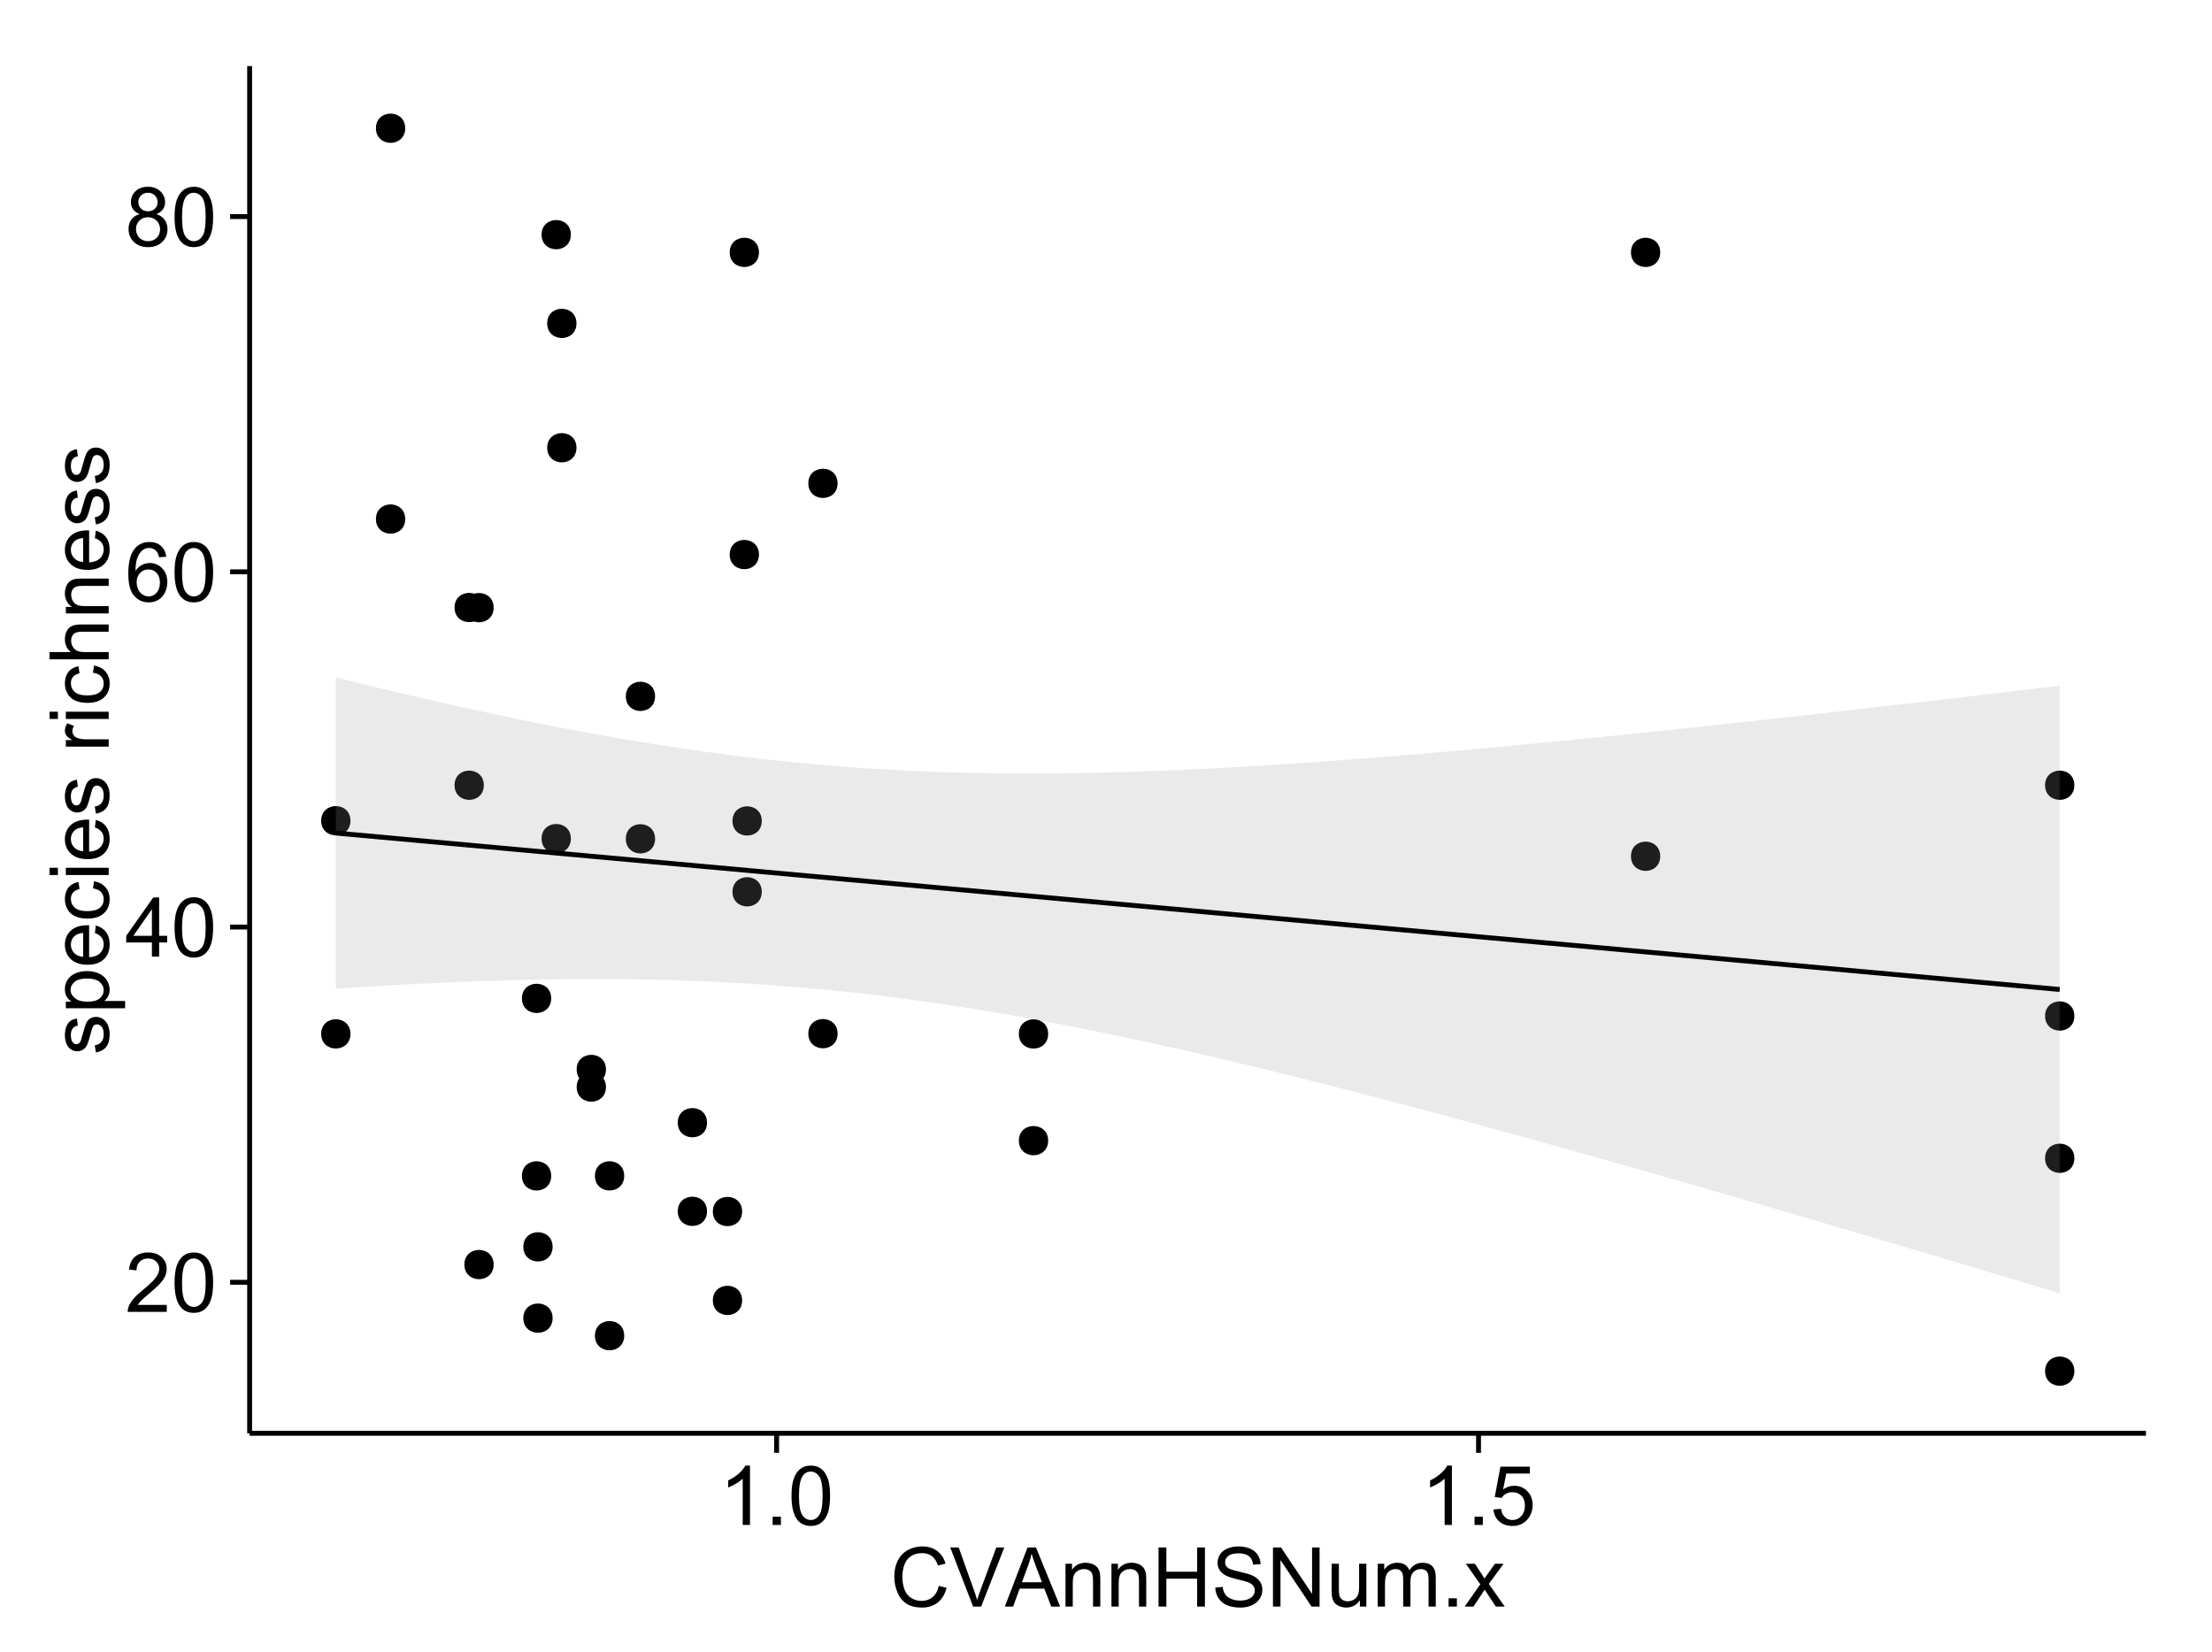 <?xml version="1.0" encoding="UTF-8"?>
<svg xmlns="http://www.w3.org/2000/svg" xmlns:xlink="http://www.w3.org/1999/xlink" width="482pt" height="360pt" viewBox="0 0 482 360" version="1.1">
<defs>
<g>
<symbol overflow="visible" id="glyph0-0">
<path style="stroke:none;" d="M 9.062 -1.52 L 9.062 0 L 0.547 0 C 0.531 -0.379 0.594 -0.742 0.73 -1.098 C 0.945 -1.676 1.293 -2.25 1.77 -2.812 C 2.246 -3.375 2.934 -4.023 3.84 -4.766 C 5.238 -5.906 6.188 -6.816 6.68 -7.492 C 7.172 -8.16 7.418 -8.793 7.418 -9.395 C 7.418 -10.02 7.191 -10.551 6.746 -10.98 C 6.293 -11.41 5.711 -11.625 4.992 -11.629 C 4.23 -11.625 3.621 -11.395 3.164 -10.941 C 2.703 -10.48 2.469 -9.848 2.469 -9.043 L 0.844 -9.211 C 0.953 -10.422 1.371 -11.344 2.102 -11.984 C 2.824 -12.617 3.801 -12.938 5.027 -12.938 C 6.262 -12.938 7.238 -12.594 7.961 -11.91 C 8.68 -11.223 9.039 -10.371 9.043 -9.359 C 9.039 -8.84 8.934 -8.336 8.727 -7.84 C 8.512 -7.34 8.164 -6.812 7.676 -6.266 C 7.188 -5.711 6.375 -4.957 5.238 -4 C 4.285 -3.199 3.676 -2.66 3.41 -2.379 C 3.141 -2.094 2.918 -1.805 2.742 -1.52 Z M 9.062 -1.52 "/>
</symbol>
<symbol overflow="visible" id="glyph0-1">
<path style="stroke:none;" d="M 0.746 -6.355 C 0.742 -7.875 0.898 -9.102 1.215 -10.031 C 1.527 -10.961 1.996 -11.676 2.613 -12.18 C 3.23 -12.684 4.008 -12.938 4.949 -12.938 C 5.637 -12.938 6.242 -12.797 6.766 -12.52 C 7.285 -12.238 7.715 -11.836 8.059 -11.316 C 8.395 -10.789 8.664 -10.152 8.859 -9.398 C 9.051 -8.645 9.145 -7.629 9.148 -6.355 C 9.145 -4.84 8.992 -3.617 8.684 -2.691 C 8.371 -1.762 7.906 -1.047 7.289 -0.539 C 6.672 -0.035 5.891 0.215 4.949 0.219 C 3.703 0.215 2.727 -0.227 2.023 -1.117 C 1.168 -2.188 0.742 -3.934 0.746 -6.355 Z M 2.375 -6.355 C 2.371 -4.234 2.621 -2.824 3.117 -2.129 C 3.609 -1.426 4.219 -1.078 4.949 -1.082 C 5.672 -1.078 6.281 -1.43 6.781 -2.137 C 7.273 -2.836 7.523 -4.242 7.523 -6.355 C 7.523 -8.473 7.273 -9.883 6.781 -10.582 C 6.281 -11.277 5.664 -11.625 4.93 -11.629 C 4.199 -11.625 3.621 -11.316 3.191 -10.703 C 2.645 -9.918 2.371 -8.469 2.375 -6.355 Z M 2.375 -6.355 "/>
</symbol>
<symbol overflow="visible" id="glyph0-2">
<path style="stroke:none;" d="M 5.82 0 L 5.82 -3.086 L 0.227 -3.086 L 0.227 -4.535 L 6.109 -12.883 L 7.398 -12.883 L 7.398 -4.535 L 9.141 -4.535 L 9.141 -3.086 L 7.398 -3.086 L 7.398 0 Z M 5.82 -4.535 L 5.82 -10.344 L 1.785 -4.535 Z M 5.82 -4.535 "/>
</symbol>
<symbol overflow="visible" id="glyph0-3">
<path style="stroke:none;" d="M 8.957 -9.73 L 7.383 -9.605 C 7.242 -10.223 7.043 -10.676 6.785 -10.961 C 6.355 -11.41 5.828 -11.637 5.203 -11.637 C 4.695 -11.637 4.25 -11.496 3.875 -11.215 C 3.375 -10.852 2.984 -10.32 2.695 -9.625 C 2.406 -8.926 2.258 -7.934 2.25 -6.645 C 2.629 -7.223 3.094 -7.652 3.645 -7.938 C 4.195 -8.215 4.773 -8.355 5.379 -8.359 C 6.434 -8.355 7.328 -7.969 8.07 -7.195 C 8.809 -6.418 9.18 -5.414 9.184 -4.184 C 9.18 -3.371 9.008 -2.617 8.66 -1.926 C 8.312 -1.23 7.832 -0.699 7.227 -0.332 C 6.613 0.035 5.922 0.215 5.148 0.219 C 3.828 0.215 2.754 -0.266 1.922 -1.234 C 1.09 -2.199 0.672 -3.797 0.676 -6.031 C 0.672 -8.516 1.133 -10.328 2.055 -11.461 C 2.855 -12.445 3.938 -12.938 5.301 -12.938 C 6.312 -12.938 7.141 -12.652 7.789 -12.086 C 8.434 -11.516 8.824 -10.73 8.957 -9.73 Z M 2.496 -4.176 C 2.496 -3.629 2.609 -3.105 2.844 -2.609 C 3.07 -2.109 3.395 -1.73 3.812 -1.473 C 4.227 -1.207 4.664 -1.078 5.125 -1.082 C 5.789 -1.078 6.363 -1.348 6.844 -1.891 C 7.324 -2.426 7.562 -3.156 7.566 -4.086 C 7.562 -4.973 7.328 -5.676 6.855 -6.191 C 6.379 -6.703 5.781 -6.961 5.062 -6.961 C 4.348 -6.961 3.738 -6.703 3.242 -6.191 C 2.742 -5.676 2.496 -5.004 2.496 -4.176 Z M 2.496 -4.176 "/>
</symbol>
<symbol overflow="visible" id="glyph0-4">
<path style="stroke:none;" d="M 3.18 -6.988 C 2.52 -7.227 2.035 -7.57 1.723 -8.016 C 1.406 -8.461 1.246 -8.992 1.25 -9.617 C 1.246 -10.551 1.582 -11.34 2.258 -11.98 C 2.93 -12.617 3.828 -12.938 4.949 -12.938 C 6.07 -12.938 6.977 -12.609 7.664 -11.957 C 8.348 -11.301 8.688 -10.504 8.691 -9.57 C 8.688 -8.969 8.531 -8.449 8.219 -8.012 C 7.902 -7.566 7.426 -7.227 6.793 -6.988 C 7.582 -6.727 8.184 -6.309 8.598 -5.738 C 9.008 -5.16 9.215 -4.477 9.219 -3.684 C 9.215 -2.578 8.828 -1.652 8.051 -0.906 C 7.27 -0.156 6.242 0.215 4.977 0.219 C 3.699 0.215 2.676 -0.156 1.898 -0.91 C 1.117 -1.66 0.727 -2.602 0.73 -3.727 C 0.727 -4.562 0.938 -5.262 1.367 -5.832 C 1.789 -6.395 2.395 -6.781 3.18 -6.988 Z M 2.867 -9.668 C 2.863 -9.059 3.059 -8.559 3.453 -8.172 C 3.844 -7.785 4.355 -7.594 4.984 -7.594 C 5.59 -7.594 6.09 -7.785 6.48 -8.168 C 6.871 -8.551 7.066 -9.02 7.066 -9.578 C 7.066 -10.156 6.863 -10.645 6.465 -11.043 C 6.059 -11.438 5.559 -11.637 4.965 -11.637 C 4.359 -11.637 3.859 -11.441 3.465 -11.055 C 3.062 -10.668 2.863 -10.207 2.867 -9.668 Z M 2.355 -3.719 C 2.355 -3.262 2.461 -2.824 2.676 -2.406 C 2.887 -1.98 3.203 -1.652 3.629 -1.426 C 4.047 -1.191 4.504 -1.078 4.992 -1.082 C 5.746 -1.078 6.367 -1.32 6.863 -1.809 C 7.352 -2.293 7.598 -2.91 7.602 -3.664 C 7.598 -4.422 7.344 -5.055 6.84 -5.555 C 6.332 -6.051 5.699 -6.297 4.938 -6.301 C 4.191 -6.297 3.574 -6.051 3.09 -5.562 C 2.598 -5.066 2.355 -4.453 2.355 -3.719 Z M 2.355 -3.719 "/>
</symbol>
<symbol overflow="visible" id="glyph0-5">
<path style="stroke:none;" d="M 6.707 0 L 5.125 0 L 5.125 -10.082 C 4.742 -9.715 4.242 -9.352 3.625 -8.988 C 3.004 -8.625 2.449 -8.352 1.961 -8.172 L 1.961 -9.703 C 2.844 -10.117 3.617 -10.621 4.281 -11.215 C 4.941 -11.805 5.41 -12.379 5.688 -12.938 L 6.707 -12.938 Z M 6.707 0 "/>
</symbol>
<symbol overflow="visible" id="glyph0-6">
<path style="stroke:none;" d="M 1.633 0 L 1.633 -1.801 L 3.438 -1.801 L 3.438 0 Z M 1.633 0 "/>
</symbol>
<symbol overflow="visible" id="glyph0-7">
<path style="stroke:none;" d="M 0.746 -3.375 L 2.406 -3.516 C 2.527 -2.707 2.812 -2.098 3.266 -1.691 C 3.711 -1.281 4.254 -1.078 4.887 -1.082 C 5.648 -1.078 6.293 -1.363 6.82 -1.941 C 7.344 -2.512 7.605 -3.273 7.609 -4.227 C 7.605 -5.125 7.352 -5.84 6.848 -6.363 C 6.34 -6.883 5.676 -7.141 4.859 -7.145 C 4.344 -7.141 3.887 -7.027 3.48 -6.797 C 3.07 -6.566 2.746 -6.266 2.516 -5.898 L 1.027 -6.09 L 2.277 -12.711 L 8.684 -12.711 L 8.684 -11.195 L 3.543 -11.195 L 2.848 -7.734 C 3.621 -8.273 4.43 -8.543 5.281 -8.543 C 6.402 -8.543 7.352 -8.152 8.129 -7.371 C 8.898 -6.59 9.285 -5.586 9.289 -4.367 C 9.285 -3.195 8.945 -2.188 8.27 -1.344 C 7.441 -0.301 6.316 0.215 4.887 0.219 C 3.715 0.215 2.758 -0.109 2.016 -0.766 C 1.273 -1.418 0.848 -2.289 0.746 -3.375 Z M 0.746 -3.375 "/>
</symbol>
<symbol overflow="visible" id="glyph0-8">
<path style="stroke:none;" d="M 10.582 -4.516 L 12.289 -4.086 C 11.926 -2.68 11.281 -1.613 10.355 -0.883 C 9.426 -0.148 8.293 0.215 6.953 0.219 C 5.559 0.215 4.43 -0.062 3.562 -0.629 C 2.691 -1.191 2.027 -2.012 1.578 -3.086 C 1.121 -4.156 0.895 -5.309 0.898 -6.539 C 0.895 -7.879 1.152 -9.047 1.664 -10.047 C 2.176 -11.043 2.902 -11.801 3.852 -12.324 C 4.797 -12.84 5.84 -13.102 6.977 -13.105 C 8.266 -13.102 9.352 -12.773 10.23 -12.121 C 11.105 -11.461 11.715 -10.539 12.066 -9.352 L 10.391 -8.957 C 10.086 -9.891 9.652 -10.574 9.086 -11.004 C 8.516 -11.43 7.801 -11.641 6.945 -11.645 C 5.949 -11.641 5.121 -11.406 4.457 -10.934 C 3.789 -10.457 3.324 -9.816 3.059 -9.02 C 2.789 -8.215 2.652 -7.391 2.656 -6.547 C 2.652 -5.449 2.812 -4.496 3.133 -3.68 C 3.449 -2.859 3.945 -2.246 4.621 -1.844 C 5.293 -1.438 6.023 -1.234 6.812 -1.238 C 7.762 -1.234 8.57 -1.512 9.234 -2.062 C 9.898 -2.613 10.348 -3.43 10.582 -4.516 Z M 10.582 -4.516 "/>
</symbol>
<symbol overflow="visible" id="glyph0-9">
<path style="stroke:none;" d="M 5.07 0 L 0.078 -12.883 L 1.926 -12.883 L 5.273 -3.523 C 5.543 -2.77 5.766 -2.066 5.949 -1.414 C 6.145 -2.113 6.379 -2.816 6.645 -3.523 L 10.125 -12.883 L 11.867 -12.883 L 6.82 0 Z M 5.07 0 "/>
</symbol>
<symbol overflow="visible" id="glyph0-10">
<path style="stroke:none;" d="M -0.027 0 L 4.922 -12.883 L 6.758 -12.883 L 12.031 0 L 10.09 0 L 8.586 -3.902 L 3.199 -3.902 L 1.785 0 Z M 3.691 -5.289 L 8.059 -5.289 L 6.715 -8.859 C 6.305 -9.941 6 -10.832 5.801 -11.531 C 5.637 -10.703 5.402 -9.883 5.105 -9.07 Z M 3.691 -5.289 "/>
</symbol>
<symbol overflow="visible" id="glyph0-11">
<path style="stroke:none;" d="M 1.188 0 L 1.188 -9.336 L 2.609 -9.336 L 2.609 -8.008 C 3.293 -9.031 4.285 -9.543 5.582 -9.547 C 6.141 -9.543 6.656 -9.441 7.133 -9.242 C 7.602 -9.035 7.957 -8.77 8.191 -8.445 C 8.426 -8.113 8.59 -7.727 8.684 -7.277 C 8.742 -6.98 8.77 -6.465 8.773 -5.738 L 8.773 0 L 7.188 0 L 7.188 -5.68 C 7.184 -6.32 7.121 -6.801 7.004 -7.121 C 6.879 -7.438 6.66 -7.695 6.348 -7.887 C 6.031 -8.074 5.664 -8.168 5.246 -8.172 C 4.566 -8.168 3.984 -7.953 3.5 -7.531 C 3.008 -7.102 2.766 -6.293 2.77 -5.098 L 2.77 0 Z M 1.188 0 "/>
</symbol>
<symbol overflow="visible" id="glyph0-12">
<path style="stroke:none;" d="M 1.441 0 L 1.441 -12.883 L 3.148 -12.883 L 3.148 -7.594 L 9.844 -7.594 L 9.844 -12.883 L 11.547 -12.883 L 11.547 0 L 9.844 0 L 9.844 -6.074 L 3.148 -6.074 L 3.148 0 Z M 1.441 0 "/>
</symbol>
<symbol overflow="visible" id="glyph0-13">
<path style="stroke:none;" d="M 0.809 -4.141 L 2.418 -4.281 C 2.492 -3.633 2.668 -3.102 2.949 -2.691 C 3.223 -2.277 3.656 -1.945 4.246 -1.691 C 4.828 -1.434 5.488 -1.305 6.223 -1.309 C 6.871 -1.305 7.445 -1.402 7.945 -1.598 C 8.441 -1.789 8.809 -2.055 9.055 -2.395 C 9.297 -2.727 9.422 -3.094 9.422 -3.5 C 9.422 -3.898 9.305 -4.25 9.07 -4.555 C 8.836 -4.852 8.449 -5.105 7.91 -5.316 C 7.562 -5.449 6.797 -5.66 5.613 -5.945 C 4.43 -6.227 3.602 -6.496 3.129 -6.75 C 2.512 -7.07 2.051 -7.469 1.754 -7.949 C 1.449 -8.422 1.301 -8.957 1.301 -9.555 C 1.301 -10.203 1.484 -10.812 1.852 -11.379 C 2.219 -11.941 2.758 -12.367 3.469 -12.664 C 4.18 -12.953 4.969 -13.102 5.836 -13.105 C 6.789 -13.102 7.629 -12.945 8.363 -12.641 C 9.09 -12.328 9.652 -11.879 10.043 -11.285 C 10.434 -10.688 10.645 -10.008 10.68 -9.254 L 9.043 -9.133 C 8.953 -9.941 8.656 -10.555 8.152 -10.977 C 7.641 -11.391 6.895 -11.602 5.906 -11.602 C 4.875 -11.602 4.121 -11.41 3.652 -11.035 C 3.176 -10.652 2.941 -10.199 2.945 -9.668 C 2.941 -9.203 3.109 -8.82 3.445 -8.523 C 3.773 -8.223 4.629 -7.918 6.016 -7.605 C 7.398 -7.293 8.348 -7.02 8.867 -6.785 C 9.613 -6.438 10.168 -5.996 10.527 -5.469 C 10.883 -4.938 11.062 -4.328 11.066 -3.641 C 11.062 -2.949 10.867 -2.305 10.477 -1.699 C 10.082 -1.09 9.516 -0.617 8.781 -0.285 C 8.043 0.051 7.215 0.215 6.301 0.219 C 5.133 0.215 4.156 0.051 3.371 -0.289 C 2.578 -0.625 1.961 -1.137 1.516 -1.824 C 1.066 -2.504 0.832 -3.277 0.809 -4.141 Z M 0.809 -4.141 "/>
</symbol>
<symbol overflow="visible" id="glyph0-14">
<path style="stroke:none;" d="M 1.371 0 L 1.371 -12.883 L 3.121 -12.883 L 9.887 -2.77 L 9.887 -12.883 L 11.523 -12.883 L 11.523 0 L 9.773 0 L 3.008 -10.125 L 3.008 0 Z M 1.371 0 "/>
</symbol>
<symbol overflow="visible" id="glyph0-15">
<path style="stroke:none;" d="M 7.305 0 L 7.305 -1.371 C 6.574 -0.316 5.586 0.211 4.344 0.211 C 3.789 0.211 3.273 0.105 2.797 -0.105 C 2.316 -0.316 1.965 -0.578 1.734 -0.898 C 1.504 -1.215 1.34 -1.609 1.25 -2.074 C 1.18 -2.383 1.148 -2.875 1.152 -3.551 L 1.152 -9.336 L 2.734 -9.336 L 2.734 -4.156 C 2.73 -3.328 2.762 -2.773 2.828 -2.488 C 2.926 -2.07 3.137 -1.742 3.461 -1.508 C 3.781 -1.266 4.18 -1.148 4.656 -1.152 C 5.129 -1.148 5.574 -1.27 5.992 -1.516 C 6.406 -1.758 6.699 -2.09 6.875 -2.508 C 7.047 -2.926 7.137 -3.531 7.137 -4.332 L 7.137 -9.336 L 8.719 -9.336 L 8.719 0 Z M 7.305 0 "/>
</symbol>
<symbol overflow="visible" id="glyph0-16">
<path style="stroke:none;" d="M 1.188 0 L 1.188 -9.336 L 2.602 -9.336 L 2.602 -8.023 C 2.891 -8.477 3.277 -8.848 3.77 -9.129 C 4.254 -9.406 4.809 -9.543 5.43 -9.547 C 6.121 -9.543 6.688 -9.398 7.133 -9.113 C 7.57 -8.824 7.883 -8.426 8.07 -7.91 C 8.805 -9 9.766 -9.543 10.953 -9.547 C 11.875 -9.543 12.586 -9.289 13.086 -8.777 C 13.582 -8.262 13.832 -7.469 13.836 -6.406 L 13.836 0 L 12.262 0 L 12.262 -5.879 C 12.258 -6.508 12.207 -6.965 12.105 -7.246 C 12.004 -7.523 11.816 -7.746 11.547 -7.918 C 11.277 -8.082 10.961 -8.168 10.602 -8.172 C 9.941 -8.168 9.398 -7.949 8.965 -7.516 C 8.527 -7.078 8.309 -6.379 8.312 -5.422 L 8.312 0 L 6.734 0 L 6.734 -6.062 C 6.73 -6.762 6.602 -7.289 6.348 -7.645 C 6.086 -7.992 5.664 -8.168 5.078 -8.172 C 4.633 -8.168 4.223 -8.051 3.844 -7.82 C 3.465 -7.582 3.191 -7.238 3.023 -6.793 C 2.852 -6.34 2.766 -5.691 2.77 -4.844 L 2.77 0 Z M 1.188 0 "/>
</symbol>
<symbol overflow="visible" id="glyph0-17">
<path style="stroke:none;" d="M 0.133 0 L 3.543 -4.852 L 0.387 -9.336 L 2.363 -9.336 L 3.797 -7.145 C 4.066 -6.727 4.281 -6.379 4.445 -6.102 C 4.703 -6.484 4.941 -6.828 5.16 -7.129 L 6.734 -9.336 L 8.621 -9.336 L 5.398 -4.938 L 8.867 0 L 6.926 0 L 5.008 -2.898 L 4.5 -3.684 L 2.047 0 Z M 0.133 0 "/>
</symbol>
<symbol overflow="visible" id="glyph1-0">
<path style="stroke:none;" d="M -2.785 -0.555 L -3.031 -2.117 C -2.402 -2.203 -1.922 -2.449 -1.59 -2.852 C -1.254 -3.25 -1.09 -3.812 -1.09 -4.535 C -1.09 -5.262 -1.234 -5.801 -1.531 -6.152 C -1.824 -6.504 -2.172 -6.68 -2.574 -6.68 C -2.926 -6.68 -3.207 -6.523 -3.418 -6.215 C -3.555 -5.996 -3.734 -5.457 -3.953 -4.598 C -4.246 -3.434 -4.5 -2.629 -4.715 -2.184 C -4.926 -1.734 -5.223 -1.395 -5.602 -1.164 C -5.98 -0.93 -6.398 -0.812 -6.855 -0.816 C -7.27 -0.812 -7.652 -0.91 -8.012 -1.102 C -8.363 -1.293 -8.66 -1.551 -8.895 -1.883 C -9.074 -2.125 -9.227 -2.461 -9.355 -2.887 C -9.48 -3.309 -9.543 -3.766 -9.547 -4.254 C -9.543 -4.984 -9.438 -5.625 -9.23 -6.184 C -9.016 -6.734 -8.73 -7.145 -8.371 -7.41 C -8.008 -7.672 -7.527 -7.852 -6.926 -7.953 L -6.715 -6.406 C -7.195 -6.332 -7.57 -6.129 -7.84 -5.797 C -8.105 -5.457 -8.238 -4.98 -8.242 -4.367 C -8.238 -3.637 -8.117 -3.121 -7.883 -2.812 C -7.641 -2.5 -7.359 -2.344 -7.039 -2.348 C -6.832 -2.344 -6.648 -2.406 -6.484 -2.539 C -6.312 -2.664 -6.172 -2.867 -6.062 -3.148 C -6.004 -3.301 -5.871 -3.766 -5.66 -4.543 C -5.359 -5.66 -5.113 -6.441 -4.926 -6.887 C -4.734 -7.324 -4.457 -7.672 -4.094 -7.926 C -3.73 -8.176 -3.281 -8.301 -2.742 -8.305 C -2.211 -8.301 -1.711 -8.148 -1.25 -7.844 C -0.781 -7.535 -0.422 -7.09 -0.172 -6.512 C 0.086 -5.926 0.211 -5.27 0.211 -4.543 C 0.211 -3.328 -0.039 -2.406 -0.543 -1.77 C -1.047 -1.133 -1.793 -0.727 -2.785 -0.555 Z M -2.785 -0.555 "/>
</symbol>
<symbol overflow="visible" id="glyph1-1">
<path style="stroke:none;" d="M 3.578 -1.188 L -9.336 -1.188 L -9.336 -2.629 L -8.121 -2.629 C -8.594 -2.965 -8.949 -3.348 -9.188 -3.777 C -9.426 -4.203 -9.543 -4.723 -9.547 -5.336 C -9.543 -6.129 -9.34 -6.832 -8.93 -7.445 C -8.516 -8.051 -7.934 -8.512 -7.191 -8.824 C -6.441 -9.133 -5.625 -9.285 -4.738 -9.289 C -3.781 -9.285 -2.922 -9.113 -2.156 -8.773 C -1.391 -8.43 -0.805 -7.934 -0.398 -7.281 C 0.008 -6.625 0.211 -5.938 0.211 -5.219 C 0.211 -4.691 0.102 -4.219 -0.121 -3.801 C -0.344 -3.379 -0.625 -3.035 -0.965 -2.77 L 3.578 -2.77 Z M -4.613 -2.621 C -3.41 -2.613 -2.523 -2.855 -1.949 -3.348 C -1.375 -3.832 -1.09 -4.422 -1.09 -5.117 C -1.09 -5.816 -1.387 -6.418 -1.98 -6.922 C -2.574 -7.418 -3.496 -7.668 -4.746 -7.672 C -5.934 -7.668 -6.824 -7.426 -7.418 -6.938 C -8.008 -6.449 -8.301 -5.863 -8.305 -5.188 C -8.301 -4.508 -7.988 -3.914 -7.359 -3.398 C -6.727 -2.879 -5.809 -2.617 -4.613 -2.621 Z M -4.613 -2.621 "/>
</symbol>
<symbol overflow="visible" id="glyph1-2">
<path style="stroke:none;" d="M -3.004 -7.578 L -2.805 -9.211 C -1.848 -8.953 -1.105 -8.473 -0.578 -7.777 C -0.051 -7.078 0.211 -6.188 0.211 -5.105 C 0.211 -3.738 -0.207 -2.656 -1.051 -1.859 C -1.887 -1.055 -3.066 -0.656 -4.586 -0.66 C -6.156 -0.656 -7.375 -1.059 -8.246 -1.871 C -9.109 -2.676 -9.543 -3.727 -9.547 -5.02 C -9.543 -6.266 -9.117 -7.285 -8.27 -8.078 C -7.418 -8.867 -6.223 -9.262 -4.684 -9.266 C -4.586 -9.262 -4.445 -9.258 -4.262 -9.254 L -4.262 -2.293 C -3.234 -2.348 -2.449 -2.641 -1.906 -3.164 C -1.359 -3.684 -1.09 -4.332 -1.09 -5.117 C -1.09 -5.691 -1.242 -6.188 -1.547 -6.598 C -1.852 -7.008 -2.336 -7.332 -3.004 -7.578 Z M -5.562 -2.383 L -5.562 -7.594 C -6.344 -7.523 -6.934 -7.324 -7.328 -6.996 C -7.934 -6.492 -8.238 -5.836 -8.242 -5.035 C -8.238 -4.305 -7.996 -3.695 -7.512 -3.203 C -7.027 -2.707 -6.375 -2.434 -5.562 -2.383 Z M -5.562 -2.383 "/>
</symbol>
<symbol overflow="visible" id="glyph1-3">
<path style="stroke:none;" d="M -3.418 -7.277 L -3.215 -8.832 C -2.141 -8.66 -1.301 -8.227 -0.699 -7.527 C -0.09 -6.824 0.211 -5.965 0.211 -4.949 C 0.211 -3.668 -0.203 -2.641 -1.039 -1.867 C -1.871 -1.09 -3.07 -0.703 -4.633 -0.703 C -5.637 -0.703 -6.52 -0.867 -7.277 -1.203 C -8.031 -1.535 -8.598 -2.047 -8.977 -2.73 C -9.355 -3.41 -9.543 -4.152 -9.547 -4.957 C -9.543 -5.969 -9.289 -6.797 -8.777 -7.441 C -8.262 -8.086 -7.531 -8.5 -6.59 -8.684 L -6.355 -7.145 C -6.98 -6.996 -7.453 -6.738 -7.77 -6.367 C -8.082 -5.992 -8.238 -5.543 -8.242 -5.02 C -8.238 -4.219 -7.953 -3.57 -7.387 -3.074 C -6.812 -2.574 -5.91 -2.324 -4.676 -2.328 C -3.422 -2.324 -2.508 -2.566 -1.941 -3.047 C -1.371 -3.527 -1.09 -4.152 -1.09 -4.93 C -1.09 -5.547 -1.277 -6.066 -1.66 -6.484 C -2.035 -6.898 -2.621 -7.164 -3.418 -7.277 Z M -3.418 -7.277 "/>
</symbol>
<symbol overflow="visible" id="glyph1-4">
<path style="stroke:none;" d="M -11.066 -1.195 L -12.883 -1.195 L -12.883 -2.777 L -11.066 -2.777 Z M 0 -1.195 L -9.336 -1.195 L -9.336 -2.777 L 0 -2.777 Z M 0 -1.195 "/>
</symbol>
<symbol overflow="visible" id="glyph1-5">
<path style="stroke:none;" d=""/>
</symbol>
<symbol overflow="visible" id="glyph1-6">
<path style="stroke:none;" d="M 0 -1.168 L -9.336 -1.168 L -9.336 -2.594 L -7.918 -2.594 C -8.578 -2.953 -9.016 -3.289 -9.23 -3.598 C -9.438 -3.906 -9.543 -4.242 -9.547 -4.613 C -9.543 -5.145 -9.375 -5.688 -9.035 -6.242 L -7.566 -5.695 C -7.793 -5.309 -7.91 -4.922 -7.91 -4.535 C -7.91 -4.188 -7.805 -3.875 -7.598 -3.602 C -7.387 -3.324 -7.098 -3.129 -6.734 -3.016 C -6.168 -2.836 -5.555 -2.746 -4.887 -2.75 L 0 -2.75 Z M 0 -1.168 "/>
</symbol>
<symbol overflow="visible" id="glyph1-7">
<path style="stroke:none;" d="M 0 -1.188 L -12.883 -1.188 L -12.883 -2.77 L -8.262 -2.77 C -9.117 -3.504 -9.543 -4.434 -9.547 -5.562 C -9.543 -6.25 -9.406 -6.852 -9.137 -7.363 C -8.859 -7.871 -8.484 -8.234 -8.004 -8.457 C -7.523 -8.676 -6.824 -8.789 -5.914 -8.789 L 0 -8.789 L 0 -7.207 L -5.914 -7.207 C -6.703 -7.207 -7.281 -7.035 -7.641 -6.691 C -8 -6.348 -8.18 -5.863 -8.184 -5.238 C -8.18 -4.77 -8.059 -4.328 -7.816 -3.914 C -7.574 -3.5 -7.242 -3.203 -6.828 -3.031 C -6.406 -2.852 -5.832 -2.766 -5.105 -2.77 L 0 -2.77 Z M 0 -1.188 "/>
</symbol>
<symbol overflow="visible" id="glyph1-8">
<path style="stroke:none;" d="M 0 -1.188 L -9.336 -1.188 L -9.336 -2.609 L -8.008 -2.609 C -9.031 -3.293 -9.543 -4.285 -9.547 -5.582 C -9.543 -6.141 -9.441 -6.656 -9.242 -7.133 C -9.035 -7.602 -8.77 -7.957 -8.445 -8.191 C -8.113 -8.426 -7.727 -8.59 -7.277 -8.684 C -6.98 -8.742 -6.465 -8.77 -5.738 -8.773 L 0 -8.773 L 0 -7.188 L -5.68 -7.188 C -6.32 -7.184 -6.801 -7.121 -7.121 -7.004 C -7.438 -6.879 -7.695 -6.66 -7.887 -6.348 C -8.074 -6.031 -8.168 -5.664 -8.172 -5.246 C -8.168 -4.57 -7.953 -3.992 -7.531 -3.504 C -7.102 -3.012 -6.293 -2.766 -5.098 -2.77 L 0 -2.77 Z M 0 -1.188 "/>
</symbol>
</g>
<clipPath id="clip1">
  <path d="M 54.395 14.398 L 468.602 14.398 L 468.602 313.305 L 54.395 313.305 Z M 54.395 14.398 "/>
</clipPath>
</defs>
<g id="surface1266">
<rect x="0" y="0" width="482" height="360" style="fill:rgb(100%,100%,100%);fill-opacity:1;stroke:none;"/>
<rect x="0" y="0" width="482" height="360" style="fill:rgb(100%,100%,100%);fill-opacity:1;stroke:none;"/>
<path style="fill:none;stroke-width:1.063;stroke-linecap:round;stroke-linejoin:round;stroke:rgb(100%,100%,100%);stroke-opacity:1;stroke-miterlimit:10;" d="M 0 360 L 482 360 L 482 0 L 0 0 Z M 0 360 "/>
<g clip-path="url(#clip1)" clip-rule="nonzero">
<path style=" stroke:none;fill-rule:nonzero;fill:rgb(100%,100%,100%);fill-opacity:1;" d="M 54.395 312.305 L 467.602 312.305 L 467.602 14.398 L 54.395 14.398 Z M 54.395 312.305 "/>
<path style=" stroke:none;fill-rule:nonzero;fill:rgb(0%,0%,0%);fill-opacity:1;" d="M 123.328 182.727 C 123.328 185.562 119.074 185.562 119.074 182.727 C 119.074 179.895 123.328 179.895 123.328 182.727 "/>
<path style=" stroke:none;fill-rule:nonzero;fill:rgb(0%,0%,0%);fill-opacity:1;" d="M 450.945 221.379 C 450.945 224.215 446.691 224.215 446.691 221.379 C 446.691 218.547 450.945 218.547 450.945 221.379 "/>
<path style=" stroke:none;fill-rule:nonzero;fill:rgb(0%,0%,0%);fill-opacity:1;" d="M 106.504 275.535 C 106.504 278.371 102.25 278.371 102.25 275.535 C 102.25 272.699 106.504 272.699 106.504 275.535 "/>
<path style=" stroke:none;fill-rule:nonzero;fill:rgb(0%,0%,0%);fill-opacity:1;" d="M 450.945 171.098 C 450.945 173.93 446.691 173.93 446.691 171.098 C 446.691 168.262 450.945 168.262 450.945 171.098 "/>
<path style=" stroke:none;fill-rule:nonzero;fill:rgb(0%,0%,0%);fill-opacity:1;" d="M 164.316 120.832 C 164.316 123.668 160.066 123.668 160.066 120.832 C 160.066 117.996 164.316 117.996 164.316 120.832 "/>
<path style=" stroke:none;fill-rule:nonzero;fill:rgb(0%,0%,0%);fill-opacity:1;" d="M 360.703 186.57 C 360.703 189.406 356.453 189.406 356.453 186.57 C 356.453 183.734 360.703 183.734 360.703 186.57 "/>
<path style=" stroke:none;fill-rule:nonzero;fill:rgb(0%,0%,0%);fill-opacity:1;" d="M 360.703 54.992 C 360.703 57.824 356.453 57.824 356.453 54.992 C 356.453 52.156 360.703 52.156 360.703 54.992 "/>
<path style=" stroke:none;fill-rule:nonzero;fill:rgb(0%,0%,0%);fill-opacity:1;" d="M 181.449 105.316 C 181.449 108.152 177.195 108.152 177.195 105.316 C 177.195 102.484 181.449 102.484 181.449 105.316 "/>
<path style=" stroke:none;fill-rule:nonzero;fill:rgb(0%,0%,0%);fill-opacity:1;" d="M 181.449 225.227 C 181.449 228.062 177.195 228.062 177.195 225.227 C 177.195 222.391 181.449 222.391 181.449 225.227 "/>
<path style=" stroke:none;fill-rule:nonzero;fill:rgb(0%,0%,0%);fill-opacity:1;" d="M 130.973 233.023 C 130.973 235.859 126.723 235.859 126.723 233.023 C 126.723 230.188 130.973 230.188 130.973 233.023 "/>
<path style=" stroke:none;fill-rule:nonzero;fill:rgb(0%,0%,0%);fill-opacity:1;" d="M 104.359 132.375 C 104.359 135.207 100.109 135.207 100.109 132.375 C 100.109 129.539 104.359 129.539 104.359 132.375 "/>
<path style=" stroke:none;fill-rule:nonzero;fill:rgb(0%,0%,0%);fill-opacity:1;" d="M 104.359 171.094 C 104.359 173.93 100.109 173.93 100.109 171.094 C 100.109 168.262 104.359 168.262 104.359 171.094 "/>
<path style=" stroke:none;fill-rule:nonzero;fill:rgb(0%,0%,0%);fill-opacity:1;" d="M 141.68 182.773 C 141.68 185.609 137.43 185.609 137.43 182.773 C 137.43 179.938 141.68 179.938 141.68 182.773 "/>
<path style=" stroke:none;fill-rule:nonzero;fill:rgb(0%,0%,0%);fill-opacity:1;" d="M 124.551 97.559 C 124.551 100.395 120.297 100.395 120.297 97.559 C 120.297 94.727 124.551 94.727 124.551 97.559 "/>
<path style=" stroke:none;fill-rule:nonzero;fill:rgb(0%,0%,0%);fill-opacity:1;" d="M 124.551 70.461 C 124.551 73.297 120.297 73.297 120.297 70.461 C 120.297 67.629 124.551 67.629 124.551 70.461 "/>
<path style=" stroke:none;fill-rule:nonzero;fill:rgb(0%,0%,0%);fill-opacity:1;" d="M 227.332 225.289 C 227.332 228.121 223.082 228.121 223.082 225.289 C 223.082 222.453 227.332 222.453 227.332 225.289 "/>
<path style=" stroke:none;fill-rule:nonzero;fill:rgb(0%,0%,0%);fill-opacity:1;" d="M 227.332 248.539 C 227.332 251.375 223.082 251.375 223.082 248.539 C 223.082 245.703 227.332 245.703 227.332 248.539 "/>
<path style=" stroke:none;fill-rule:nonzero;fill:rgb(0%,0%,0%);fill-opacity:1;" d="M 164.316 54.988 C 164.316 57.824 160.066 57.824 160.066 54.988 C 160.066 52.152 164.316 52.152 164.316 54.988 "/>
<path style=" stroke:none;fill-rule:nonzero;fill:rgb(0%,0%,0%);fill-opacity:1;" d="M 141.68 151.73 C 141.68 154.562 137.43 154.562 137.43 151.73 C 137.43 148.895 141.68 148.895 141.68 151.73 "/>
<path style=" stroke:none;fill-rule:nonzero;fill:rgb(0%,0%,0%);fill-opacity:1;" d="M 130.973 236.863 C 130.973 239.695 126.723 239.695 126.723 236.863 C 126.723 234.027 130.973 234.027 130.973 236.863 "/>
<path style=" stroke:none;fill-rule:nonzero;fill:rgb(0%,0%,0%);fill-opacity:1;" d="M 106.504 132.402 C 106.504 135.238 102.25 135.238 102.25 132.402 C 102.25 129.566 106.504 129.566 106.504 132.402 "/>
<path style=" stroke:none;fill-rule:nonzero;fill:rgb(0%,0%,0%);fill-opacity:1;" d="M 123.328 51.129 C 123.328 53.965 119.074 53.965 119.074 51.129 C 119.074 48.297 123.328 48.297 123.328 51.129 "/>
<path style=" stroke:none;fill-rule:nonzero;fill:rgb(0%,0%,0%);fill-opacity:1;" d="M 450.945 252.379 C 450.945 255.215 446.691 255.215 446.691 252.379 C 446.691 249.547 450.945 249.547 450.945 252.379 "/>
<path style=" stroke:none;fill-rule:nonzero;fill:rgb(0%,0%,0%);fill-opacity:1;" d="M 450.945 298.762 C 450.945 301.598 446.691 301.598 446.691 298.762 C 446.691 295.93 450.945 295.93 450.945 298.762 "/>
<path style=" stroke:none;fill-rule:nonzero;fill:rgb(0%,0%,0%);fill-opacity:1;" d="M 87.23 27.941 C 87.23 30.777 82.98 30.777 82.98 27.941 C 82.98 25.105 87.23 25.105 87.23 27.941 "/>
<path style=" stroke:none;fill-rule:nonzero;fill:rgb(0%,0%,0%);fill-opacity:1;" d="M 87.23 113.098 C 87.23 115.93 82.98 115.93 82.98 113.098 C 82.98 110.262 87.23 110.262 87.23 113.098 "/>
<path style=" stroke:none;fill-rule:nonzero;fill:rgb(0%,0%,0%);fill-opacity:1;" d="M 153 244.629 C 153 247.461 148.746 247.461 148.746 244.629 C 148.746 241.793 153 241.793 153 244.629 "/>
<path style=" stroke:none;fill-rule:nonzero;fill:rgb(0%,0%,0%);fill-opacity:1;" d="M 153 263.938 C 153 266.773 148.746 266.773 148.746 263.938 C 148.746 261.102 153 261.102 153 263.938 "/>
<path style=" stroke:none;fill-rule:nonzero;fill:rgb(0%,0%,0%);fill-opacity:1;" d="M 119.043 217.539 C 119.043 220.375 114.793 220.375 114.793 217.539 C 114.793 214.707 119.043 214.707 119.043 217.539 "/>
<path style=" stroke:none;fill-rule:nonzero;fill:rgb(0%,0%,0%);fill-opacity:1;" d="M 119.043 256.215 C 119.043 259.051 114.793 259.051 114.793 256.215 C 114.793 253.383 119.043 253.383 119.043 256.215 "/>
<path style=" stroke:none;fill-rule:nonzero;fill:rgb(0%,0%,0%);fill-opacity:1;" d="M 75.301 178.824 C 75.301 181.66 71.051 181.66 71.051 178.824 C 71.051 175.988 75.301 175.988 75.301 178.824 "/>
<path style=" stroke:none;fill-rule:nonzero;fill:rgb(0%,0%,0%);fill-opacity:1;" d="M 75.301 225.273 C 75.301 228.109 71.051 228.109 71.051 225.273 C 71.051 222.441 75.301 222.441 75.301 225.273 "/>
<path style=" stroke:none;fill-rule:nonzero;fill:rgb(0%,0%,0%);fill-opacity:1;" d="M 134.949 256.211 C 134.949 259.047 130.699 259.047 130.699 256.211 C 130.699 253.379 134.949 253.379 134.949 256.211 "/>
<path style=" stroke:none;fill-rule:nonzero;fill:rgb(0%,0%,0%);fill-opacity:1;" d="M 134.949 291.031 C 134.949 293.867 130.699 293.867 130.699 291.031 C 130.699 288.195 134.949 288.195 134.949 291.031 "/>
<path style=" stroke:none;fill-rule:nonzero;fill:rgb(0%,0%,0%);fill-opacity:1;" d="M 164.93 178.879 C 164.93 181.711 160.676 181.711 160.676 178.879 C 160.676 176.043 164.93 176.043 164.93 178.879 "/>
<path style=" stroke:none;fill-rule:nonzero;fill:rgb(0%,0%,0%);fill-opacity:1;" d="M 164.93 194.316 C 164.93 197.152 160.676 197.152 160.676 194.316 C 160.676 191.484 164.93 191.484 164.93 194.316 "/>
<path style=" stroke:none;fill-rule:nonzero;fill:rgb(0%,0%,0%);fill-opacity:1;" d="M 160.648 263.98 C 160.648 266.816 156.395 266.816 156.395 263.98 C 156.395 261.148 160.648 261.148 160.648 263.98 "/>
<path style=" stroke:none;fill-rule:nonzero;fill:rgb(0%,0%,0%);fill-opacity:1;" d="M 160.648 283.348 C 160.648 286.184 156.395 286.184 156.395 283.348 C 156.395 280.516 160.648 280.516 160.648 283.348 "/>
<path style=" stroke:none;fill-rule:nonzero;fill:rgb(0%,0%,0%);fill-opacity:1;" d="M 119.352 271.68 C 119.352 274.516 115.098 274.516 115.098 271.68 C 115.098 268.844 119.352 268.844 119.352 271.68 "/>
<path style=" stroke:none;fill-rule:nonzero;fill:rgb(0%,0%,0%);fill-opacity:1;" d="M 119.352 287.211 C 119.352 290.047 115.098 290.047 115.098 287.211 C 115.098 284.379 119.352 284.379 119.352 287.211 "/>
<path style=" stroke:none;fill-rule:nonzero;fill:rgb(0%,0%,0%);fill-opacity:1;" d="M 124.391 182.727 C 124.391 186.98 118.012 186.98 118.012 182.727 C 118.012 178.477 124.391 178.477 124.391 182.727 "/>
<path style=" stroke:none;fill-rule:nonzero;fill:rgb(0%,0%,0%);fill-opacity:1;" d="M 452.008 221.379 C 452.008 225.633 445.629 225.633 445.629 221.379 C 445.629 217.129 452.008 217.129 452.008 221.379 "/>
<path style=" stroke:none;fill-rule:nonzero;fill:rgb(0%,0%,0%);fill-opacity:1;" d="M 107.566 275.535 C 107.566 279.789 101.188 279.789 101.188 275.535 C 101.188 271.285 107.566 271.285 107.566 275.535 "/>
<path style=" stroke:none;fill-rule:nonzero;fill:rgb(0%,0%,0%);fill-opacity:1;" d="M 452.008 171.098 C 452.008 175.348 445.629 175.348 445.629 171.098 C 445.629 166.844 452.008 166.844 452.008 171.098 "/>
<path style=" stroke:none;fill-rule:nonzero;fill:rgb(0%,0%,0%);fill-opacity:1;" d="M 165.379 120.832 C 165.379 125.086 159.004 125.086 159.004 120.832 C 159.004 116.582 165.379 116.582 165.379 120.832 "/>
<path style=" stroke:none;fill-rule:nonzero;fill:rgb(0%,0%,0%);fill-opacity:1;" d="M 361.766 186.57 C 361.766 190.824 355.391 190.824 355.391 186.57 C 355.391 182.32 361.766 182.32 361.766 186.57 "/>
<path style=" stroke:none;fill-rule:nonzero;fill:rgb(0%,0%,0%);fill-opacity:1;" d="M 361.766 54.992 C 361.766 59.242 355.391 59.242 355.391 54.992 C 355.391 50.738 361.766 50.738 361.766 54.992 "/>
<path style=" stroke:none;fill-rule:nonzero;fill:rgb(0%,0%,0%);fill-opacity:1;" d="M 182.512 105.316 C 182.512 109.57 176.133 109.57 176.133 105.316 C 176.133 101.066 182.512 101.066 182.512 105.316 "/>
<path style=" stroke:none;fill-rule:nonzero;fill:rgb(0%,0%,0%);fill-opacity:1;" d="M 182.512 225.227 C 182.512 229.477 176.133 229.477 176.133 225.227 C 176.133 220.973 182.512 220.973 182.512 225.227 "/>
<path style=" stroke:none;fill-rule:nonzero;fill:rgb(0%,0%,0%);fill-opacity:1;" d="M 132.039 233.023 C 132.039 237.277 125.66 237.277 125.66 233.023 C 125.66 228.773 132.039 228.773 132.039 233.023 "/>
<path style=" stroke:none;fill-rule:nonzero;fill:rgb(0%,0%,0%);fill-opacity:1;" d="M 105.426 132.375 C 105.426 136.625 99.047 136.625 99.047 132.375 C 99.047 128.121 105.426 128.121 105.426 132.375 "/>
<path style=" stroke:none;fill-rule:nonzero;fill:rgb(0%,0%,0%);fill-opacity:1;" d="M 105.426 171.094 C 105.426 175.348 99.047 175.348 99.047 171.094 C 99.047 166.844 105.426 166.844 105.426 171.094 "/>
<path style=" stroke:none;fill-rule:nonzero;fill:rgb(0%,0%,0%);fill-opacity:1;" d="M 142.742 182.773 C 142.742 187.023 136.367 187.023 136.367 182.773 C 136.367 178.52 142.742 178.52 142.742 182.773 "/>
<path style=" stroke:none;fill-rule:nonzero;fill:rgb(0%,0%,0%);fill-opacity:1;" d="M 125.613 97.559 C 125.613 101.812 119.234 101.812 119.234 97.559 C 119.234 93.309 125.613 93.309 125.613 97.559 "/>
<path style=" stroke:none;fill-rule:nonzero;fill:rgb(0%,0%,0%);fill-opacity:1;" d="M 125.613 70.461 C 125.613 74.715 119.234 74.715 119.234 70.461 C 119.234 66.211 125.613 66.211 125.613 70.461 "/>
<path style=" stroke:none;fill-rule:nonzero;fill:rgb(0%,0%,0%);fill-opacity:1;" d="M 228.395 225.289 C 228.395 229.539 222.016 229.539 222.016 225.289 C 222.016 221.035 228.395 221.035 228.395 225.289 "/>
<path style=" stroke:none;fill-rule:nonzero;fill:rgb(0%,0%,0%);fill-opacity:1;" d="M 228.395 248.539 C 228.395 252.789 222.016 252.789 222.016 248.539 C 222.016 244.285 228.395 244.285 228.395 248.539 "/>
<path style=" stroke:none;fill-rule:nonzero;fill:rgb(0%,0%,0%);fill-opacity:1;" d="M 165.379 54.988 C 165.379 59.242 159.004 59.242 159.004 54.988 C 159.004 50.734 165.379 50.734 165.379 54.988 "/>
<path style=" stroke:none;fill-rule:nonzero;fill:rgb(0%,0%,0%);fill-opacity:1;" d="M 142.742 151.73 C 142.742 155.98 136.367 155.98 136.367 151.73 C 136.367 147.477 142.742 147.477 142.742 151.73 "/>
<path style=" stroke:none;fill-rule:nonzero;fill:rgb(0%,0%,0%);fill-opacity:1;" d="M 132.039 236.863 C 132.039 241.113 125.66 241.113 125.66 236.863 C 125.66 232.609 132.039 232.609 132.039 236.863 "/>
<path style=" stroke:none;fill-rule:nonzero;fill:rgb(0%,0%,0%);fill-opacity:1;" d="M 107.566 132.402 C 107.566 136.652 101.188 136.652 101.188 132.402 C 101.188 128.148 107.566 128.148 107.566 132.402 "/>
<path style=" stroke:none;fill-rule:nonzero;fill:rgb(0%,0%,0%);fill-opacity:1;" d="M 124.391 51.129 C 124.391 55.383 118.012 55.383 118.012 51.129 C 118.012 46.879 124.391 46.879 124.391 51.129 "/>
<path style=" stroke:none;fill-rule:nonzero;fill:rgb(0%,0%,0%);fill-opacity:1;" d="M 452.008 252.379 C 452.008 256.633 445.629 256.633 445.629 252.379 C 445.629 248.129 452.008 248.129 452.008 252.379 "/>
<path style=" stroke:none;fill-rule:nonzero;fill:rgb(0%,0%,0%);fill-opacity:1;" d="M 452.008 298.762 C 452.008 303.016 445.629 303.016 445.629 298.762 C 445.629 294.512 452.008 294.512 452.008 298.762 "/>
<path style=" stroke:none;fill-rule:nonzero;fill:rgb(0%,0%,0%);fill-opacity:1;" d="M 88.293 27.941 C 88.293 32.191 81.918 32.191 81.918 27.941 C 81.918 23.688 88.293 23.688 88.293 27.941 "/>
<path style=" stroke:none;fill-rule:nonzero;fill:rgb(0%,0%,0%);fill-opacity:1;" d="M 88.293 113.098 C 88.293 117.348 81.918 117.348 81.918 113.098 C 81.918 108.844 88.293 108.844 88.293 113.098 "/>
<path style=" stroke:none;fill-rule:nonzero;fill:rgb(0%,0%,0%);fill-opacity:1;" d="M 154.062 244.629 C 154.062 248.879 147.684 248.879 147.684 244.629 C 147.684 240.375 154.062 240.375 154.062 244.629 "/>
<path style=" stroke:none;fill-rule:nonzero;fill:rgb(0%,0%,0%);fill-opacity:1;" d="M 154.062 263.938 C 154.062 268.188 147.684 268.188 147.684 263.938 C 147.684 259.684 154.062 259.684 154.062 263.938 "/>
<path style=" stroke:none;fill-rule:nonzero;fill:rgb(0%,0%,0%);fill-opacity:1;" d="M 120.105 217.539 C 120.105 221.793 113.73 221.793 113.73 217.539 C 113.73 213.289 120.105 213.289 120.105 217.539 "/>
<path style=" stroke:none;fill-rule:nonzero;fill:rgb(0%,0%,0%);fill-opacity:1;" d="M 120.105 256.215 C 120.105 260.469 113.73 260.469 113.73 256.215 C 113.73 251.965 120.105 251.965 120.105 256.215 "/>
<path style=" stroke:none;fill-rule:nonzero;fill:rgb(0%,0%,0%);fill-opacity:1;" d="M 76.363 178.824 C 76.363 183.078 69.984 183.078 69.984 178.824 C 69.984 174.574 76.363 174.574 76.363 178.824 "/>
<path style=" stroke:none;fill-rule:nonzero;fill:rgb(0%,0%,0%);fill-opacity:1;" d="M 76.363 225.273 C 76.363 229.527 69.984 229.527 69.984 225.273 C 69.984 221.023 76.363 221.023 76.363 225.273 "/>
<path style=" stroke:none;fill-rule:nonzero;fill:rgb(0%,0%,0%);fill-opacity:1;" d="M 136.016 256.211 C 136.016 260.465 129.637 260.465 129.637 256.211 C 129.637 251.961 136.016 251.961 136.016 256.211 "/>
<path style=" stroke:none;fill-rule:nonzero;fill:rgb(0%,0%,0%);fill-opacity:1;" d="M 136.016 291.031 C 136.016 295.285 129.637 295.285 129.637 291.031 C 129.637 286.781 136.016 286.781 136.016 291.031 "/>
<path style=" stroke:none;fill-rule:nonzero;fill:rgb(0%,0%,0%);fill-opacity:1;" d="M 165.992 178.879 C 165.992 183.129 159.613 183.129 159.613 178.879 C 159.613 174.625 165.992 174.625 165.992 178.879 "/>
<path style=" stroke:none;fill-rule:nonzero;fill:rgb(0%,0%,0%);fill-opacity:1;" d="M 165.992 194.316 C 165.992 198.57 159.613 198.57 159.613 194.316 C 159.613 190.066 165.992 190.066 165.992 194.316 "/>
<path style=" stroke:none;fill-rule:nonzero;fill:rgb(0%,0%,0%);fill-opacity:1;" d="M 161.711 263.98 C 161.711 268.234 155.332 268.234 155.332 263.98 C 155.332 259.73 161.711 259.73 161.711 263.98 "/>
<path style=" stroke:none;fill-rule:nonzero;fill:rgb(0%,0%,0%);fill-opacity:1;" d="M 161.711 283.348 C 161.711 287.602 155.332 287.602 155.332 283.348 C 155.332 279.098 161.711 279.098 161.711 283.348 "/>
<path style=" stroke:none;fill-rule:nonzero;fill:rgb(0%,0%,0%);fill-opacity:1;" d="M 120.414 271.68 C 120.414 275.93 114.035 275.93 114.035 271.68 C 114.035 267.426 120.414 267.426 120.414 271.68 "/>
<path style=" stroke:none;fill-rule:nonzero;fill:rgb(0%,0%,0%);fill-opacity:1;" d="M 120.414 287.211 C 120.414 291.465 114.035 291.465 114.035 287.211 C 114.035 282.961 120.414 282.961 120.414 287.211 "/>
<path style=" stroke:none;fill-rule:nonzero;fill:rgb(60%,60%,60%);fill-opacity:0.2;" d="M 73.176 147.609 L 77.93 148.777 L 82.684 149.926 L 87.441 151.055 L 92.195 152.164 L 96.949 153.246 L 101.703 154.305 L 106.461 155.34 L 111.215 156.344 L 115.969 157.32 L 120.727 158.262 L 125.48 159.176 L 130.234 160.051 L 134.988 160.891 L 139.746 161.691 L 144.5 162.453 L 149.254 163.176 L 154.008 163.852 L 158.766 164.484 L 163.52 165.07 L 168.273 165.613 L 173.031 166.105 L 177.785 166.551 L 182.539 166.953 L 187.293 167.305 L 192.051 167.609 L 196.805 167.871 L 201.559 168.086 L 206.312 168.254 L 211.07 168.383 L 215.824 168.473 L 220.578 168.52 L 225.336 168.531 L 230.09 168.504 L 234.844 168.445 L 239.598 168.352 L 244.355 168.227 L 249.109 168.074 L 253.863 167.898 L 258.617 167.691 L 263.375 167.461 L 268.129 167.211 L 272.883 166.938 L 277.641 166.645 L 282.395 166.336 L 287.148 166.008 L 291.902 165.66 L 296.66 165.301 L 301.414 164.93 L 306.168 164.539 L 310.922 164.141 L 315.68 163.73 L 320.434 163.305 L 325.188 162.875 L 329.945 162.43 L 334.699 161.98 L 339.453 161.52 L 344.207 161.051 L 348.965 160.574 L 353.719 160.09 L 358.473 159.602 L 363.227 159.105 L 367.984 158.602 L 372.738 158.094 L 377.492 157.582 L 382.25 157.062 L 387.004 156.543 L 391.758 156.016 L 396.512 155.48 L 401.27 154.945 L 406.023 154.406 L 410.777 153.863 L 415.531 153.316 L 420.289 152.766 L 429.797 151.656 L 434.555 151.098 L 439.309 150.535 L 448.816 149.402 L 448.816 281.797 L 444.062 280.367 L 434.555 277.516 L 429.797 276.094 L 425.043 274.672 L 420.289 273.258 L 415.531 271.844 L 410.777 270.434 L 406.023 269.027 L 401.27 267.625 L 396.512 266.227 L 391.758 264.832 L 387.004 263.441 L 382.25 262.055 L 377.492 260.672 L 372.738 259.297 L 367.984 257.926 L 363.227 256.562 L 358.473 255.203 L 353.719 253.852 L 348.965 252.504 L 344.207 251.164 L 339.453 249.832 L 334.699 248.512 L 329.945 247.195 L 325.188 245.891 L 320.434 244.594 L 315.68 243.309 L 310.922 242.035 L 306.168 240.77 L 301.414 239.52 L 296.66 238.281 L 291.902 237.059 L 287.148 235.852 L 282.395 234.66 L 277.641 233.488 L 272.883 232.332 L 268.129 231.195 L 263.375 230.082 L 258.617 228.988 L 253.863 227.922 L 249.109 226.879 L 244.355 225.863 L 239.598 224.879 L 234.844 223.922 L 230.09 223 L 225.336 222.109 L 220.578 221.258 L 215.824 220.441 L 211.07 219.668 L 206.312 218.934 L 201.559 218.238 L 196.805 217.59 L 192.051 216.988 L 187.293 216.43 L 182.539 215.922 L 177.785 215.457 L 173.031 215.039 L 168.273 214.672 L 163.52 214.352 L 158.766 214.074 L 154.008 213.844 L 149.254 213.656 L 144.5 213.516 L 139.746 213.414 L 134.988 213.352 L 130.234 213.328 L 125.48 213.34 L 120.727 213.391 L 115.969 213.473 L 111.215 213.586 L 106.461 213.727 L 101.703 213.895 L 96.949 214.094 L 92.195 214.312 L 87.441 214.559 L 82.684 214.82 L 77.93 215.109 L 73.176 215.414 Z M 73.176 147.609 "/>
<path style="fill:none;stroke-width:1.063;stroke-linecap:butt;stroke-linejoin:round;stroke:rgb(0%,0%,0%);stroke-opacity:1;stroke-miterlimit:1;" d="M 73.176 181.512 L 77.93 181.941 L 82.684 182.375 L 87.441 182.805 L 92.195 183.238 L 96.949 183.668 L 101.703 184.102 L 106.461 184.531 L 111.215 184.965 L 115.969 185.395 L 120.727 185.828 L 125.48 186.258 L 130.234 186.691 L 134.988 187.121 L 139.746 187.555 L 149.254 188.414 L 154.008 188.848 L 158.766 189.277 L 163.52 189.711 L 168.273 190.141 L 173.031 190.574 L 177.785 191.004 L 182.539 191.438 L 187.293 191.867 L 192.051 192.301 L 196.805 192.73 L 201.559 193.164 L 206.312 193.594 L 211.07 194.023 L 215.824 194.457 L 220.578 194.887 L 225.336 195.32 L 230.09 195.75 L 234.844 196.184 L 239.598 196.613 L 244.355 197.047 L 249.109 197.477 L 253.863 197.91 L 258.617 198.34 L 263.375 198.773 L 268.129 199.203 L 272.883 199.637 L 277.641 200.066 L 282.395 200.496 L 287.148 200.93 L 291.902 201.359 L 296.66 201.793 L 301.414 202.223 L 306.168 202.656 L 310.922 203.086 L 315.68 203.52 L 320.434 203.949 L 325.188 204.383 L 329.945 204.812 L 334.699 205.246 L 344.207 206.105 L 348.965 206.539 L 353.719 206.969 L 358.473 207.402 L 363.227 207.832 L 367.984 208.266 L 372.738 208.695 L 377.492 209.129 L 382.25 209.559 L 387.004 209.992 L 391.758 210.422 L 396.512 210.855 L 401.27 211.285 L 406.023 211.719 L 415.531 212.578 L 420.289 213.012 L 425.043 213.441 L 429.797 213.875 L 434.555 214.305 L 439.309 214.738 L 444.062 215.168 L 448.816 215.602 "/>
</g>
<path style="fill:none;stroke-width:1.063;stroke-linecap:butt;stroke-linejoin:round;stroke:rgb(0%,0%,0%);stroke-opacity:1;stroke-miterlimit:10;" d="M 54.395 312.305 L 54.395 14.398 "/>
<g style="fill:rgb(0%,0%,0%);fill-opacity:1;">
  <use xlink:href="#glyph0-0" x="27.281" y="285.844"/>
  <use xlink:href="#glyph0-1" x="37.292" y="285.844"/>
</g>
<g style="fill:rgb(0%,0%,0%);fill-opacity:1;">
  <use xlink:href="#glyph0-2" x="27.281" y="208.438"/>
  <use xlink:href="#glyph0-1" x="37.292" y="208.438"/>
</g>
<g style="fill:rgb(0%,0%,0%);fill-opacity:1;">
  <use xlink:href="#glyph0-3" x="27.281" y="131.035"/>
  <use xlink:href="#glyph0-1" x="37.292" y="131.035"/>
</g>
<g style="fill:rgb(0%,0%,0%);fill-opacity:1;">
  <use xlink:href="#glyph0-4" x="27.281" y="53.633"/>
  <use xlink:href="#glyph0-1" x="37.292" y="53.633"/>
</g>
<path style="fill:none;stroke-width:1.063;stroke-linecap:butt;stroke-linejoin:round;stroke:rgb(0%,0%,0%);stroke-opacity:1;stroke-miterlimit:10;" d="M 50.141 279.402 L 54.395 279.402 "/>
<path style="fill:none;stroke-width:1.063;stroke-linecap:butt;stroke-linejoin:round;stroke:rgb(0%,0%,0%);stroke-opacity:1;stroke-miterlimit:10;" d="M 50.141 201.996 L 54.395 201.996 "/>
<path style="fill:none;stroke-width:1.063;stroke-linecap:butt;stroke-linejoin:round;stroke:rgb(0%,0%,0%);stroke-opacity:1;stroke-miterlimit:10;" d="M 50.141 124.594 L 54.395 124.594 "/>
<path style="fill:none;stroke-width:1.063;stroke-linecap:butt;stroke-linejoin:round;stroke:rgb(0%,0%,0%);stroke-opacity:1;stroke-miterlimit:10;" d="M 50.141 47.188 L 54.395 47.188 "/>
<path style="fill:none;stroke-width:1.063;stroke-linecap:butt;stroke-linejoin:round;stroke:rgb(0%,0%,0%);stroke-opacity:1;stroke-miterlimit:10;" d="M 54.395 312.305 L 467.602 312.305 "/>
<path style="fill:none;stroke-width:1.063;stroke-linecap:butt;stroke-linejoin:round;stroke:rgb(0%,0%,0%);stroke-opacity:1;stroke-miterlimit:10;" d="M 169.227 316.555 L 169.227 312.305 "/>
<path style="fill:none;stroke-width:1.063;stroke-linecap:butt;stroke-linejoin:round;stroke:rgb(0%,0%,0%);stroke-opacity:1;stroke-miterlimit:10;" d="M 322.176 316.555 L 322.176 312.305 "/>
<g style="fill:rgb(0%,0%,0%);fill-opacity:1;">
  <use xlink:href="#glyph0-5" x="156.715" y="332.277"/>
  <use xlink:href="#glyph0-6" x="166.726" y="332.277"/>
  <use xlink:href="#glyph0-1" x="171.727" y="332.277"/>
</g>
<g style="fill:rgb(0%,0%,0%);fill-opacity:1;">
  <use xlink:href="#glyph0-5" x="309.664" y="332.277"/>
  <use xlink:href="#glyph0-6" x="319.675" y="332.277"/>
  <use xlink:href="#glyph0-7" x="324.676" y="332.277"/>
</g>
<g style="fill:rgb(0%,0%,0%);fill-opacity:1;">
  <use xlink:href="#glyph0-8" x="193.977" y="350.059"/>
  <use xlink:href="#glyph0-9" x="206.976" y="350.059"/>
  <use xlink:href="#glyph0-10" x="218.981" y="350.059"/>
  <use xlink:href="#glyph0-11" x="230.987" y="350.059"/>
  <use xlink:href="#glyph0-11" x="240.998" y="350.059"/>
  <use xlink:href="#glyph0-12" x="251.009" y="350.059"/>
  <use xlink:href="#glyph0-13" x="264.008" y="350.059"/>
  <use xlink:href="#glyph0-14" x="276.014" y="350.059"/>
  <use xlink:href="#glyph0-15" x="289.013" y="350.059"/>
  <use xlink:href="#glyph0-16" x="299.023" y="350.059"/>
  <use xlink:href="#glyph0-6" x="314.018" y="350.059"/>
  <use xlink:href="#glyph0-17" x="319.019" y="350.059"/>
</g>
<g style="fill:rgb(0%,0%,0%);fill-opacity:1;">
  <use xlink:href="#glyph1-0" x="23.684" y="229.879"/>
  <use xlink:href="#glyph1-1" x="23.684" y="220.879"/>
  <use xlink:href="#glyph1-2" x="23.684" y="210.868"/>
  <use xlink:href="#glyph1-3" x="23.684" y="200.857"/>
  <use xlink:href="#glyph1-4" x="23.684" y="191.857"/>
  <use xlink:href="#glyph1-2" x="23.684" y="187.858"/>
  <use xlink:href="#glyph1-0" x="23.684" y="177.848"/>
  <use xlink:href="#glyph1-5" x="23.684" y="168.848"/>
  <use xlink:href="#glyph1-6" x="23.684" y="163.847"/>
  <use xlink:href="#glyph1-4" x="23.684" y="157.853"/>
  <use xlink:href="#glyph1-3" x="23.684" y="153.854"/>
  <use xlink:href="#glyph1-7" x="23.684" y="144.854"/>
  <use xlink:href="#glyph1-8" x="23.684" y="134.843"/>
  <use xlink:href="#glyph1-2" x="23.684" y="124.832"/>
  <use xlink:href="#glyph1-0" x="23.684" y="114.821"/>
  <use xlink:href="#glyph1-0" x="23.684" y="105.821"/>
</g>
</g>
</svg>
